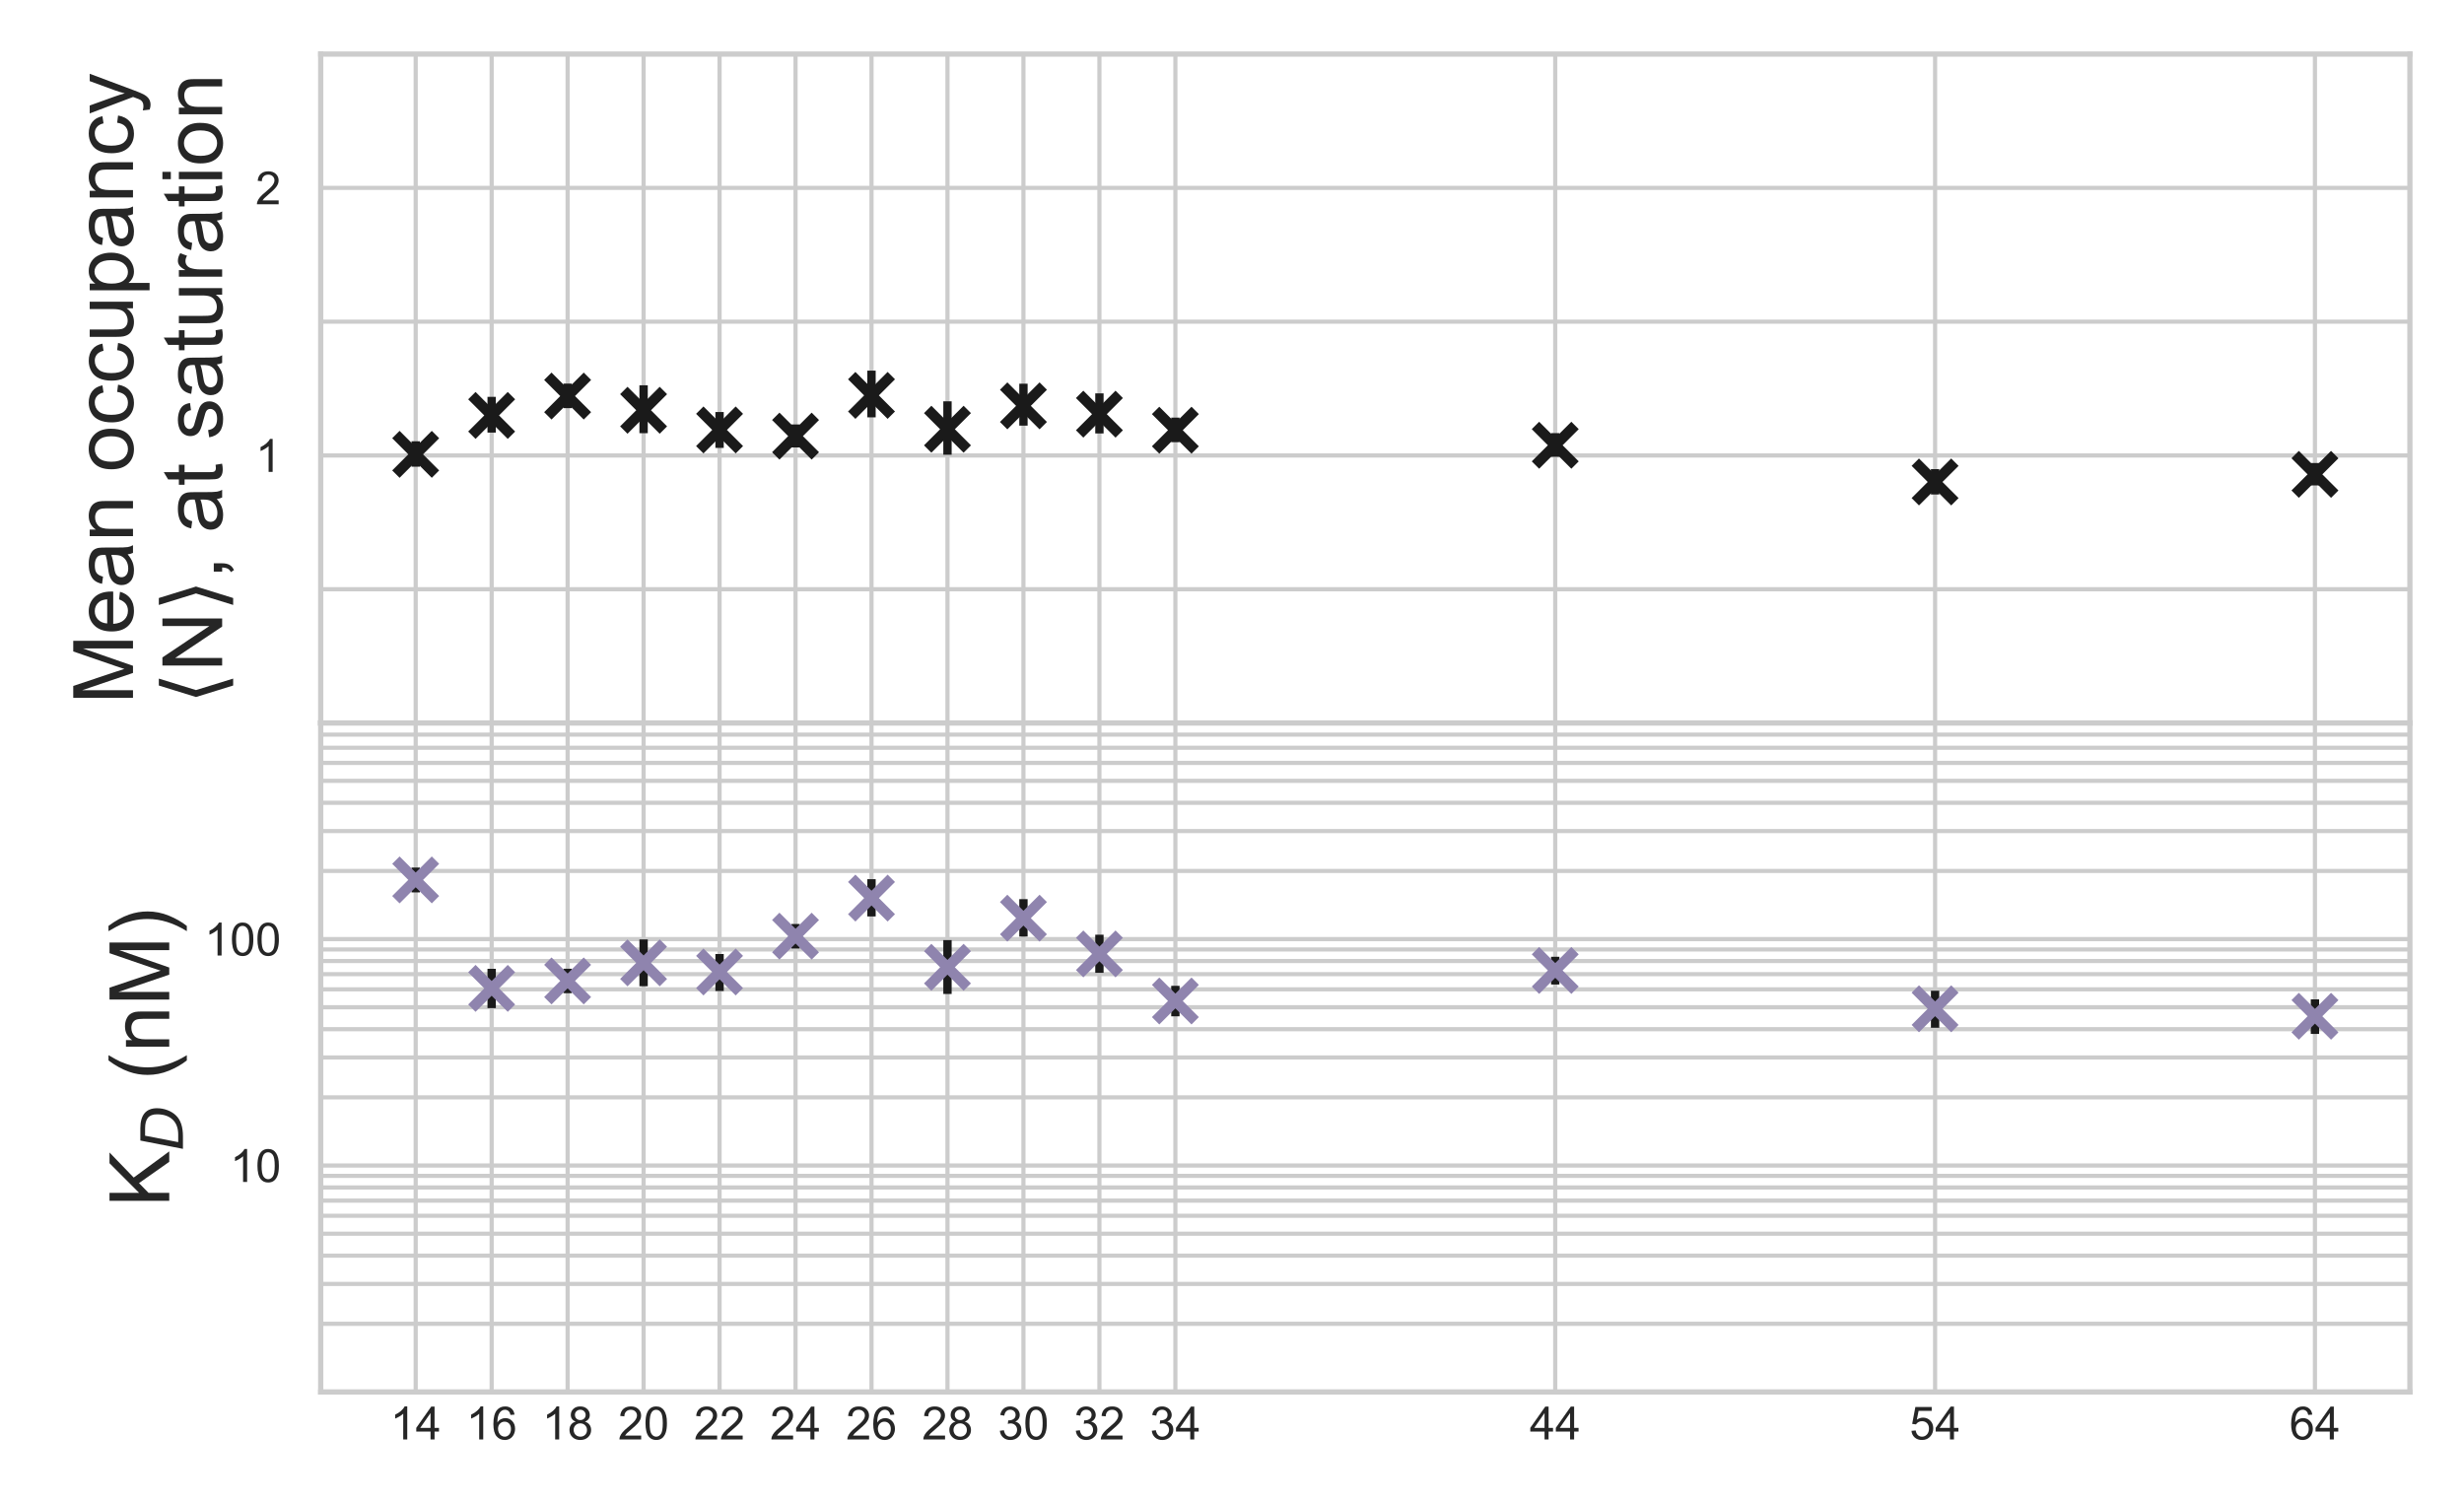 <?xml version="1.0" encoding="utf-8" standalone="no"?>
<!DOCTYPE svg PUBLIC "-//W3C//DTD SVG 1.1//EN"
  "http://www.w3.org/Graphics/SVG/1.1/DTD/svg11.dtd">
<!-- Created with matplotlib (https://matplotlib.org/) -->
<svg height="360pt" version="1.1" viewBox="0 0 590.4 360" width="590.4pt" xmlns="http://www.w3.org/2000/svg" xmlns:xlink="http://www.w3.org/1999/xlink">
 <defs>
  <style type="text/css">*{stroke-linecap:butt;stroke-linejoin:round;}</style>
 </defs>
 <g id="figure_1">
  <g id="patch_1">
   <path d="M 0 360 
L 590.4 360 
L 590.4 0 
L 0 0 
z
" style="fill:#ffffff;"/>
  </g>
  <g id="axes_1">
   <g id="patch_2">
    <path d="M 76.847 173.25 
L 577.44 173.25 
L 577.44 12.96 
L 76.847 12.96 
z
" style="fill:#ffffff;"/>
   </g>
   <g id="matplotlib.axis_1">
    <g id="xtick_1">
     <g id="line2d_1">
      <path clip-path="url(#pbf2a9c7bb7)" d="M 554.686 173.25 
L 554.686 12.96 
" style="fill:none;stroke:#cccccc;stroke-linecap:round;"/>
     </g>
    </g>
    <g id="xtick_2">
     <g id="line2d_2">
      <path clip-path="url(#pbf2a9c7bb7)" d="M 463.669 173.25 
L 463.669 12.96 
" style="fill:none;stroke:#cccccc;stroke-linecap:round;"/>
     </g>
    </g>
    <g id="xtick_3">
     <g id="line2d_3">
      <path clip-path="url(#pbf2a9c7bb7)" d="M 372.652 173.25 
L 372.652 12.96 
" style="fill:none;stroke:#cccccc;stroke-linecap:round;"/>
     </g>
    </g>
    <g id="xtick_4">
     <g id="line2d_4">
      <path clip-path="url(#pbf2a9c7bb7)" d="M 281.635 173.25 
L 281.635 12.96 
" style="fill:none;stroke:#cccccc;stroke-linecap:round;"/>
     </g>
    </g>
    <g id="xtick_5">
     <g id="line2d_5">
      <path clip-path="url(#pbf2a9c7bb7)" d="M 263.432 173.25 
L 263.432 12.96 
" style="fill:none;stroke:#cccccc;stroke-linecap:round;"/>
     </g>
    </g>
    <g id="xtick_6">
     <g id="line2d_6">
      <path clip-path="url(#pbf2a9c7bb7)" d="M 245.229 173.25 
L 245.229 12.96 
" style="fill:none;stroke:#cccccc;stroke-linecap:round;"/>
     </g>
    </g>
    <g id="xtick_7">
     <g id="line2d_7">
      <path clip-path="url(#pbf2a9c7bb7)" d="M 227.025 173.25 
L 227.025 12.96 
" style="fill:none;stroke:#cccccc;stroke-linecap:round;"/>
     </g>
    </g>
    <g id="xtick_8">
     <g id="line2d_8">
      <path clip-path="url(#pbf2a9c7bb7)" d="M 208.822 173.25 
L 208.822 12.96 
" style="fill:none;stroke:#cccccc;stroke-linecap:round;"/>
     </g>
    </g>
    <g id="xtick_9">
     <g id="line2d_9">
      <path clip-path="url(#pbf2a9c7bb7)" d="M 190.619 173.25 
L 190.619 12.96 
" style="fill:none;stroke:#cccccc;stroke-linecap:round;"/>
     </g>
    </g>
    <g id="xtick_10">
     <g id="line2d_10">
      <path clip-path="url(#pbf2a9c7bb7)" d="M 172.415 173.25 
L 172.415 12.96 
" style="fill:none;stroke:#cccccc;stroke-linecap:round;"/>
     </g>
    </g>
    <g id="xtick_11">
     <g id="line2d_11">
      <path clip-path="url(#pbf2a9c7bb7)" d="M 154.212 173.25 
L 154.212 12.96 
" style="fill:none;stroke:#cccccc;stroke-linecap:round;"/>
     </g>
    </g>
    <g id="xtick_12">
     <g id="line2d_12">
      <path clip-path="url(#pbf2a9c7bb7)" d="M 136.008 173.25 
L 136.008 12.96 
" style="fill:none;stroke:#cccccc;stroke-linecap:round;"/>
     </g>
    </g>
    <g id="xtick_13">
     <g id="line2d_13">
      <path clip-path="url(#pbf2a9c7bb7)" d="M 117.805 173.25 
L 117.805 12.96 
" style="fill:none;stroke:#cccccc;stroke-linecap:round;"/>
     </g>
    </g>
    <g id="xtick_14">
     <g id="line2d_14">
      <path clip-path="url(#pbf2a9c7bb7)" d="M 99.602 173.25 
L 99.602 12.96 
" style="fill:none;stroke:#cccccc;stroke-linecap:round;"/>
     </g>
    </g>
   </g>
   <g id="matplotlib.axis_2">
    <g id="ytick_1">
     <g id="line2d_15">
      <path clip-path="url(#pbf2a9c7bb7)" d="M 76.847 109.134 
L 577.44 109.134 
" style="fill:none;stroke:#cccccc;stroke-linecap:round;"/>
     </g>
     <g id="text_1">
      <!-- 1 -->
      <g style="fill:#262626;" transform="translate(61.23 113.071)scale(0.11 -0.11)">
       <defs>
        <path d="M 37.25 0 
L 28.469 0 
L 28.469 56 
Q 25.297 52.984 20.141 49.953 
Q 14.984 46.922 10.891 45.406 
L 10.891 53.906 
Q 18.266 57.375 23.781 62.297 
Q 29.297 67.234 31.594 71.875 
L 37.25 71.875 
z
" id="ArialMT-49"/>
       </defs>
       <use xlink:href="#ArialMT-49"/>
      </g>
     </g>
    </g>
    <g id="ytick_2">
     <g id="line2d_16">
      <path clip-path="url(#pbf2a9c7bb7)" d="M 76.847 45.018 
L 577.44 45.018 
" style="fill:none;stroke:#cccccc;stroke-linecap:round;"/>
     </g>
     <g id="text_2">
      <!-- 2 -->
      <g style="fill:#262626;" transform="translate(61.23 48.955)scale(0.11 -0.11)">
       <defs>
        <path d="M 50.344 8.453 
L 50.344 0 
L 3.031 0 
Q 2.938 3.172 4.047 6.109 
Q 5.859 10.938 9.828 15.625 
Q 13.812 20.312 21.344 26.469 
Q 33.016 36.031 37.109 41.625 
Q 41.219 47.219 41.219 52.203 
Q 41.219 57.422 37.469 61 
Q 33.734 64.594 27.734 64.594 
Q 21.391 64.594 17.578 60.781 
Q 13.766 56.984 13.719 50.25 
L 4.688 51.172 
Q 5.609 61.281 11.656 66.578 
Q 17.719 71.875 27.938 71.875 
Q 38.234 71.875 44.234 66.156 
Q 50.25 60.453 50.25 52 
Q 50.25 47.703 48.484 43.547 
Q 46.734 39.406 42.656 34.812 
Q 38.578 30.219 29.109 22.219 
Q 21.188 15.578 18.938 13.203 
Q 16.703 10.844 15.234 8.453 
z
" id="ArialMT-50"/>
       </defs>
       <use xlink:href="#ArialMT-50"/>
      </g>
     </g>
    </g>
    <g id="ytick_3">
     <g id="line2d_17">
      <path clip-path="url(#pbf2a9c7bb7)" d="M 76.847 141.192 
L 577.44 141.192 
" style="fill:none;stroke:#cccccc;stroke-linecap:round;"/>
     </g>
    </g>
    <g id="ytick_4">
     <g id="line2d_18">
      <path clip-path="url(#pbf2a9c7bb7)" d="M 76.847 77.076 
L 577.44 77.076 
" style="fill:none;stroke:#cccccc;stroke-linecap:round;"/>
     </g>
    </g>
    <g id="ytick_5">
     <g id="line2d_19">
      <path clip-path="url(#pbf2a9c7bb7)" d="M 76.847 12.96 
L 577.44 12.96 
" style="fill:none;stroke:#cccccc;stroke-linecap:round;"/>
     </g>
    </g>
    <g id="text_3">
     <!-- Mean occupancy -->
     <g style="fill:#262626;" transform="translate(31.867 168.7)rotate(-90)scale(0.2 -0.2)">
      <defs>
       <path d="M 7.422 0 
L 7.422 71.578 
L 21.688 71.578 
L 38.625 20.906 
Q 40.969 13.812 42.047 10.297 
Q 43.266 14.203 45.844 21.781 
L 62.984 71.578 
L 75.734 71.578 
L 75.734 0 
L 66.609 0 
L 66.609 59.906 
L 45.797 0 
L 37.25 0 
L 16.547 60.938 
L 16.547 0 
z
" id="ArialMT-77"/>
       <path d="M 42.094 16.703 
L 51.172 15.578 
Q 49.031 7.625 43.219 3.219 
Q 37.406 -1.172 28.375 -1.172 
Q 17 -1.172 10.328 5.828 
Q 3.656 12.844 3.656 25.484 
Q 3.656 38.578 10.391 45.797 
Q 17.141 53.031 27.875 53.031 
Q 38.281 53.031 44.875 45.953 
Q 51.469 38.875 51.469 26.031 
Q 51.469 25.25 51.422 23.688 
L 12.75 23.688 
Q 13.234 15.141 17.578 10.594 
Q 21.922 6.062 28.422 6.062 
Q 33.25 6.062 36.672 8.594 
Q 40.094 11.141 42.094 16.703 
z
M 13.234 30.906 
L 42.188 30.906 
Q 41.609 37.453 38.875 40.719 
Q 34.672 45.797 27.984 45.797 
Q 21.922 45.797 17.797 41.75 
Q 13.672 37.703 13.234 30.906 
z
" id="ArialMT-101"/>
       <path d="M 40.438 6.391 
Q 35.547 2.25 31.031 0.531 
Q 26.516 -1.172 21.344 -1.172 
Q 12.797 -1.172 8.203 3 
Q 3.609 7.172 3.609 13.672 
Q 3.609 17.484 5.344 20.625 
Q 7.078 23.781 9.891 25.688 
Q 12.703 27.594 16.219 28.562 
Q 18.797 29.25 24.031 29.891 
Q 34.672 31.156 39.703 32.906 
Q 39.75 34.719 39.75 35.203 
Q 39.75 40.578 37.25 42.781 
Q 33.891 45.75 27.25 45.75 
Q 21.047 45.75 18.094 43.578 
Q 15.141 41.406 13.719 35.891 
L 5.125 37.062 
Q 6.297 42.578 8.984 45.969 
Q 11.672 49.359 16.75 51.188 
Q 21.828 53.031 28.516 53.031 
Q 35.156 53.031 39.297 51.469 
Q 43.453 49.906 45.406 47.531 
Q 47.359 45.172 48.141 41.547 
Q 48.578 39.312 48.578 33.453 
L 48.578 21.734 
Q 48.578 9.469 49.141 6.219 
Q 49.703 2.984 51.375 0 
L 42.188 0 
Q 40.828 2.734 40.438 6.391 
z
M 39.703 26.031 
Q 34.906 24.078 25.344 22.703 
Q 19.922 21.922 17.672 20.938 
Q 15.438 19.969 14.203 18.094 
Q 12.984 16.219 12.984 13.922 
Q 12.984 10.406 15.641 8.062 
Q 18.312 5.719 23.438 5.719 
Q 28.516 5.719 32.469 7.938 
Q 36.422 10.156 38.281 14.016 
Q 39.703 17 39.703 22.797 
z
" id="ArialMT-97"/>
       <path d="M 6.594 0 
L 6.594 51.859 
L 14.5 51.859 
L 14.5 44.484 
Q 20.219 53.031 31 53.031 
Q 35.688 53.031 39.625 51.344 
Q 43.562 49.656 45.516 46.922 
Q 47.469 44.188 48.25 40.438 
Q 48.734 37.984 48.734 31.891 
L 48.734 0 
L 39.938 0 
L 39.938 31.547 
Q 39.938 36.922 38.906 39.578 
Q 37.891 42.234 35.281 43.812 
Q 32.672 45.406 29.156 45.406 
Q 23.531 45.406 19.453 41.844 
Q 15.375 38.281 15.375 28.328 
L 15.375 0 
z
" id="ArialMT-110"/>
       <path id="ArialMT-32"/>
       <path d="M 3.328 25.922 
Q 3.328 40.328 11.328 47.266 
Q 18.016 53.031 27.641 53.031 
Q 38.328 53.031 45.109 46.016 
Q 51.906 39.016 51.906 26.656 
Q 51.906 16.656 48.906 10.906 
Q 45.906 5.172 40.156 2 
Q 34.422 -1.172 27.641 -1.172 
Q 16.75 -1.172 10.031 5.812 
Q 3.328 12.797 3.328 25.922 
z
M 12.359 25.922 
Q 12.359 15.969 16.703 11.016 
Q 21.047 6.062 27.641 6.062 
Q 34.188 6.062 38.531 11.031 
Q 42.875 16.016 42.875 26.219 
Q 42.875 35.844 38.5 40.797 
Q 34.125 45.75 27.641 45.75 
Q 21.047 45.75 16.703 40.812 
Q 12.359 35.891 12.359 25.922 
z
" id="ArialMT-111"/>
       <path d="M 40.438 19 
L 49.078 17.875 
Q 47.656 8.938 41.812 3.875 
Q 35.984 -1.172 27.484 -1.172 
Q 16.844 -1.172 10.375 5.781 
Q 3.906 12.75 3.906 25.734 
Q 3.906 34.125 6.688 40.422 
Q 9.469 46.734 15.156 49.875 
Q 20.844 53.031 27.547 53.031 
Q 35.984 53.031 41.359 48.75 
Q 46.734 44.484 48.25 36.625 
L 39.703 35.297 
Q 38.484 40.531 35.375 43.156 
Q 32.281 45.797 27.875 45.797 
Q 21.234 45.797 17.078 41.031 
Q 12.938 36.281 12.938 25.984 
Q 12.938 15.531 16.938 10.797 
Q 20.953 6.062 27.391 6.062 
Q 32.562 6.062 36.031 9.234 
Q 39.5 12.406 40.438 19 
z
" id="ArialMT-99"/>
       <path d="M 40.578 0 
L 40.578 7.625 
Q 34.516 -1.172 24.125 -1.172 
Q 19.531 -1.172 15.547 0.578 
Q 11.578 2.344 9.641 5 
Q 7.719 7.672 6.938 11.531 
Q 6.391 14.109 6.391 19.734 
L 6.391 51.859 
L 15.188 51.859 
L 15.188 23.094 
Q 15.188 16.219 15.719 13.812 
Q 16.547 10.359 19.234 8.375 
Q 21.922 6.391 25.875 6.391 
Q 29.828 6.391 33.297 8.422 
Q 36.766 10.453 38.203 13.938 
Q 39.656 17.438 39.656 24.078 
L 39.656 51.859 
L 48.438 51.859 
L 48.438 0 
z
" id="ArialMT-117"/>
       <path d="M 6.594 -19.875 
L 6.594 51.859 
L 14.594 51.859 
L 14.594 45.125 
Q 17.438 49.078 21 51.047 
Q 24.562 53.031 29.641 53.031 
Q 36.281 53.031 41.359 49.609 
Q 46.438 46.188 49.016 39.953 
Q 51.609 33.734 51.609 26.312 
Q 51.609 18.359 48.75 11.984 
Q 45.906 5.609 40.453 2.219 
Q 35.016 -1.172 29 -1.172 
Q 24.609 -1.172 21.109 0.688 
Q 17.625 2.547 15.375 5.375 
L 15.375 -19.875 
z
M 14.547 25.641 
Q 14.547 15.625 18.594 10.844 
Q 22.656 6.062 28.422 6.062 
Q 34.281 6.062 38.453 11.016 
Q 42.625 15.969 42.625 26.375 
Q 42.625 36.281 38.547 41.203 
Q 34.469 46.141 28.812 46.141 
Q 23.188 46.141 18.859 40.891 
Q 14.547 35.641 14.547 25.641 
z
" id="ArialMT-112"/>
       <path d="M 6.203 -19.969 
L 5.219 -11.719 
Q 8.109 -12.5 10.25 -12.5 
Q 13.188 -12.5 14.938 -11.516 
Q 16.703 -10.547 17.828 -8.797 
Q 18.656 -7.469 20.516 -2.25 
Q 20.75 -1.516 21.297 -0.094 
L 1.609 51.859 
L 11.078 51.859 
L 21.875 21.828 
Q 23.969 16.109 25.641 9.812 
Q 27.156 15.875 29.25 21.625 
L 40.328 51.859 
L 49.125 51.859 
L 29.391 -0.875 
Q 26.219 -9.422 24.469 -12.641 
Q 22.125 -17 19.094 -19.016 
Q 16.062 -21.047 11.859 -21.047 
Q 9.328 -21.047 6.203 -19.969 
z
" id="ArialMT-121"/>
      </defs>
      <use xlink:href="#ArialMT-77"/>
      <use x="83.301" xlink:href="#ArialMT-101"/>
      <use x="138.916" xlink:href="#ArialMT-97"/>
      <use x="194.531" xlink:href="#ArialMT-110"/>
      <use x="250.146" xlink:href="#ArialMT-32"/>
      <use x="277.93" xlink:href="#ArialMT-111"/>
      <use x="333.545" xlink:href="#ArialMT-99"/>
      <use x="383.545" xlink:href="#ArialMT-99"/>
      <use x="433.545" xlink:href="#ArialMT-117"/>
      <use x="489.16" xlink:href="#ArialMT-112"/>
      <use x="544.775" xlink:href="#ArialMT-97"/>
      <use x="600.391" xlink:href="#ArialMT-110"/>
      <use x="656.006" xlink:href="#ArialMT-99"/>
      <use x="706.006" xlink:href="#ArialMT-121"/>
     </g>
     <!-- $\langle$N$\rangle$, at saturation -->
     <g style="fill:#262626;" transform="translate(53.255 168.805)rotate(-90)scale(0.2 -0.2)">
      <defs>
       <path d="M 8.938 31.344 
L 22.703 75.875 
L 31 75.875 
L 17.234 31.344 
L 31 -13.188 
L 22.703 -13.188 
z
" id="DejaVuSans-10216"/>
       <path d="M 7.625 0 
L 7.625 71.578 
L 17.328 71.578 
L 54.938 15.375 
L 54.938 71.578 
L 64.016 71.578 
L 64.016 0 
L 54.297 0 
L 16.703 56.25 
L 16.703 0 
z
" id="ArialMT-78"/>
       <path d="M 30.078 31.344 
L 16.312 -13.188 
L 8.016 -13.188 
L 21.781 31.344 
L 8.016 75.875 
L 16.312 75.875 
z
" id="DejaVuSans-10217"/>
       <path d="M 8.891 0 
L 8.891 10.016 
L 18.891 10.016 
L 18.891 0 
Q 18.891 -5.516 16.938 -8.906 
Q 14.984 -12.312 10.75 -14.156 
L 8.297 -10.406 
Q 11.078 -9.188 12.391 -6.812 
Q 13.719 -4.438 13.875 0 
z
" id="ArialMT-44"/>
       <path d="M 25.781 7.859 
L 27.047 0.094 
Q 23.344 -0.688 20.406 -0.688 
Q 15.625 -0.688 12.984 0.828 
Q 10.359 2.344 9.281 4.812 
Q 8.203 7.281 8.203 15.188 
L 8.203 45.016 
L 1.766 45.016 
L 1.766 51.859 
L 8.203 51.859 
L 8.203 64.703 
L 16.938 69.969 
L 16.938 51.859 
L 25.781 51.859 
L 25.781 45.016 
L 16.938 45.016 
L 16.938 14.703 
Q 16.938 10.938 17.406 9.859 
Q 17.875 8.797 18.922 8.156 
Q 19.969 7.516 21.922 7.516 
Q 23.391 7.516 25.781 7.859 
z
" id="ArialMT-116"/>
       <path d="M 3.078 15.484 
L 11.766 16.844 
Q 12.5 11.625 15.844 8.844 
Q 19.188 6.062 25.203 6.062 
Q 31.25 6.062 34.172 8.516 
Q 37.109 10.984 37.109 14.312 
Q 37.109 17.281 34.516 19 
Q 32.719 20.172 25.531 21.969 
Q 15.875 24.422 12.141 26.203 
Q 8.406 27.984 6.469 31.125 
Q 4.547 34.281 4.547 38.094 
Q 4.547 41.547 6.125 44.5 
Q 7.719 47.469 10.453 49.422 
Q 12.5 50.922 16.031 51.969 
Q 19.578 53.031 23.641 53.031 
Q 29.734 53.031 34.344 51.266 
Q 38.969 49.516 41.156 46.5 
Q 43.359 43.5 44.188 38.484 
L 35.594 37.312 
Q 35.016 41.312 32.203 43.547 
Q 29.391 45.797 24.266 45.797 
Q 18.219 45.797 15.625 43.797 
Q 13.031 41.797 13.031 39.109 
Q 13.031 37.406 14.109 36.031 
Q 15.188 34.625 17.484 33.688 
Q 18.797 33.203 25.25 31.453 
Q 34.578 28.953 38.25 27.359 
Q 41.938 25.781 44.031 22.75 
Q 46.141 19.734 46.141 15.234 
Q 46.141 10.844 43.578 6.953 
Q 41.016 3.078 36.172 0.953 
Q 31.344 -1.172 25.25 -1.172 
Q 15.141 -1.172 9.844 3.031 
Q 4.547 7.234 3.078 15.484 
z
" id="ArialMT-115"/>
       <path d="M 6.5 0 
L 6.5 51.859 
L 14.406 51.859 
L 14.406 44 
Q 17.438 49.516 20 51.266 
Q 22.562 53.031 25.641 53.031 
Q 30.078 53.031 34.672 50.203 
L 31.641 42.047 
Q 28.422 43.953 25.203 43.953 
Q 22.312 43.953 20.016 42.219 
Q 17.719 40.484 16.75 37.406 
Q 15.281 32.719 15.281 27.156 
L 15.281 0 
z
" id="ArialMT-114"/>
       <path d="M 6.641 61.469 
L 6.641 71.578 
L 15.438 71.578 
L 15.438 61.469 
z
M 6.641 0 
L 6.641 51.859 
L 15.438 51.859 
L 15.438 0 
z
" id="ArialMT-105"/>
      </defs>
      <use transform="translate(0 0.125)" xlink:href="#DejaVuSans-10216"/>
      <use transform="translate(39.014 0.125)" xlink:href="#ArialMT-78"/>
      <use transform="translate(111.23 0.125)" xlink:href="#DejaVuSans-10217"/>
      <use transform="translate(150.244 0.125)" xlink:href="#ArialMT-44"/>
      <use transform="translate(178.027 0.125)" xlink:href="#ArialMT-32"/>
      <use transform="translate(205.811 0.125)" xlink:href="#ArialMT-97"/>
      <use transform="translate(261.426 0.125)" xlink:href="#ArialMT-116"/>
      <use transform="translate(289.209 0.125)" xlink:href="#ArialMT-32"/>
      <use transform="translate(316.992 0.125)" xlink:href="#ArialMT-115"/>
      <use transform="translate(366.992 0.125)" xlink:href="#ArialMT-97"/>
      <use transform="translate(422.607 0.125)" xlink:href="#ArialMT-116"/>
      <use transform="translate(450.391 0.125)" xlink:href="#ArialMT-117"/>
      <use transform="translate(506.006 0.125)" xlink:href="#ArialMT-114"/>
      <use transform="translate(539.307 0.125)" xlink:href="#ArialMT-97"/>
      <use transform="translate(594.922 0.125)" xlink:href="#ArialMT-116"/>
      <use transform="translate(622.705 0.125)" xlink:href="#ArialMT-105"/>
      <use transform="translate(644.922 0.125)" xlink:href="#ArialMT-111"/>
      <use transform="translate(700.537 0.125)" xlink:href="#ArialMT-110"/>
     </g>
    </g>
   </g>
   <g id="patch_3">
    <path d="M 76.847 173.25 
L 76.847 12.96 
" style="fill:none;stroke:#cccccc;stroke-linecap:square;stroke-linejoin:miter;stroke-width:1.25;"/>
   </g>
   <g id="patch_4">
    <path d="M 577.44 173.25 
L 577.44 12.96 
" style="fill:none;stroke:#cccccc;stroke-linecap:square;stroke-linejoin:miter;stroke-width:1.25;"/>
   </g>
   <g id="patch_5">
    <path d="M 76.847 173.25 
L 577.44 173.25 
" style="fill:none;stroke:#cccccc;stroke-linecap:square;stroke-linejoin:miter;stroke-width:1.25;"/>
   </g>
   <g id="patch_6">
    <path d="M 76.847 12.96 
L 577.44 12.96 
" style="fill:none;stroke:#cccccc;stroke-linecap:square;stroke-linejoin:miter;stroke-width:1.25;"/>
   </g>
   <g id="LineCollection_1">
    <path clip-path="url(#pbf2a9c7bb7)" d="M 554.686 116.317 
L 554.686 110.945 
" style="fill:none;stroke:#1a1a1a;stroke-width:2;"/>
    <path clip-path="url(#pbf2a9c7bb7)" d="M 463.669 118.492 
L 463.669 112.416 
" style="fill:none;stroke:#1a1a1a;stroke-width:2;"/>
    <path clip-path="url(#pbf2a9c7bb7)" d="M 372.652 109.451 
L 372.652 103.785 
" style="fill:none;stroke:#1a1a1a;stroke-width:2;"/>
    <path clip-path="url(#pbf2a9c7bb7)" d="M 281.635 105.964 
L 281.635 100.072 
" style="fill:none;stroke:#1a1a1a;stroke-width:2;"/>
    <path clip-path="url(#pbf2a9c7bb7)" d="M 263.432 103.864 
L 263.432 94.258 
" style="fill:none;stroke:#1a1a1a;stroke-width:2;"/>
    <path clip-path="url(#pbf2a9c7bb7)" d="M 245.229 101.987 
L 245.229 91.95 
" style="fill:none;stroke:#1a1a1a;stroke-width:2;"/>
    <path clip-path="url(#pbf2a9c7bb7)" d="M 227.025 108.963 
L 227.025 96.166 
" style="fill:none;stroke:#1a1a1a;stroke-width:2;"/>
    <path clip-path="url(#pbf2a9c7bb7)" d="M 208.822 100.008 
L 208.822 88.809 
" style="fill:none;stroke:#1a1a1a;stroke-width:2;"/>
    <path clip-path="url(#pbf2a9c7bb7)" d="M 190.619 107.21 
L 190.619 101.707 
" style="fill:none;stroke:#1a1a1a;stroke-width:2;"/>
    <path clip-path="url(#pbf2a9c7bb7)" d="M 172.415 107.323 
L 172.415 98.734 
" style="fill:none;stroke:#1a1a1a;stroke-width:2;"/>
    <path clip-path="url(#pbf2a9c7bb7)" d="M 154.212 103.805 
L 154.212 92.319 
" style="fill:none;stroke:#1a1a1a;stroke-width:2;"/>
    <path clip-path="url(#pbf2a9c7bb7)" d="M 136.008 97.795 
L 136.008 91.913 
" style="fill:none;stroke:#1a1a1a;stroke-width:2;"/>
    <path clip-path="url(#pbf2a9c7bb7)" d="M 117.805 103.654 
L 117.805 95.101 
" style="fill:none;stroke:#1a1a1a;stroke-width:2;"/>
    <path clip-path="url(#pbf2a9c7bb7)" d="M 99.602 111.829 
L 99.602 105.737 
" style="fill:none;stroke:#1a1a1a;stroke-width:2;"/>
   </g>
   <g id="PathCollection_1">
    <defs>
     <path d="M -4.743 4.743 
L 4.743 -4.743 
M -4.743 -4.743 
L 4.743 4.743 
" id="m12461e9420" style="stroke:#1a1a1a;stroke-width:2.5;"/>
    </defs>
    <g clip-path="url(#pbf2a9c7bb7)">
     <use style="fill:#1a1a1a;stroke:#1a1a1a;stroke-width:2.5;" x="554.686" xlink:href="#m12461e9420" y="113.666"/>
     <use style="fill:#1a1a1a;stroke:#1a1a1a;stroke-width:2.5;" x="463.669" xlink:href="#m12461e9420" y="115.486"/>
     <use style="fill:#1a1a1a;stroke:#1a1a1a;stroke-width:2.5;" x="372.652" xlink:href="#m12461e9420" y="106.689"/>
     <use style="fill:#1a1a1a;stroke:#1a1a1a;stroke-width:2.5;" x="281.635" xlink:href="#m12461e9420" y="103.089"/>
     <use style="fill:#1a1a1a;stroke:#1a1a1a;stroke-width:2.5;" x="263.432" xlink:href="#m12461e9420" y="99.239"/>
     <use style="fill:#1a1a1a;stroke:#1a1a1a;stroke-width:2.5;" x="245.229" xlink:href="#m12461e9420" y="97.252"/>
     <use style="fill:#1a1a1a;stroke:#1a1a1a;stroke-width:2.5;" x="227.025" xlink:href="#m12461e9420" y="102.854"/>
     <use style="fill:#1a1a1a;stroke:#1a1a1a;stroke-width:2.5;" x="208.822" xlink:href="#m12461e9420" y="94.746"/>
     <use style="fill:#1a1a1a;stroke:#1a1a1a;stroke-width:2.5;" x="190.619" xlink:href="#m12461e9420" y="104.502"/>
     <use style="fill:#1a1a1a;stroke:#1a1a1a;stroke-width:2.5;" x="172.415" xlink:href="#m12461e9420" y="103.023"/>
     <use style="fill:#1a1a1a;stroke:#1a1a1a;stroke-width:2.5;" x="154.212" xlink:href="#m12461e9420" y="98.309"/>
     <use style="fill:#1a1a1a;stroke:#1a1a1a;stroke-width:2.5;" x="136.008" xlink:href="#m12461e9420" y="94.902"/>
     <use style="fill:#1a1a1a;stroke:#1a1a1a;stroke-width:2.5;" x="117.805" xlink:href="#m12461e9420" y="99.545"/>
     <use style="fill:#1a1a1a;stroke:#1a1a1a;stroke-width:2.5;" x="99.602" xlink:href="#m12461e9420" y="108.867"/>
    </g>
   </g>
  </g>
  <g id="axes_2">
   <g id="patch_7">
    <path d="M 76.847 333.54 
L 577.44 333.54 
L 577.44 173.25 
L 76.847 173.25 
z
" style="fill:#ffffff;"/>
   </g>
   <g id="matplotlib.axis_3">
    <g id="xtick_15">
     <g id="line2d_20">
      <path clip-path="url(#pf80ed6898c)" d="M 554.686 333.54 
L 554.686 173.25 
" style="fill:none;stroke:#cccccc;stroke-linecap:round;"/>
     </g>
     <g id="text_4">
      <!-- 64 -->
      <g style="fill:#262626;" transform="translate(548.569 344.914)scale(0.11 -0.11)">
       <defs>
        <path d="M 49.75 54.047 
L 41.016 53.375 
Q 39.844 58.547 37.703 60.891 
Q 34.125 64.656 28.906 64.656 
Q 24.703 64.656 21.531 62.312 
Q 17.391 59.281 14.984 53.469 
Q 12.594 47.656 12.5 36.922 
Q 15.672 41.75 20.266 44.094 
Q 24.859 46.438 29.891 46.438 
Q 38.672 46.438 44.844 39.969 
Q 51.031 33.5 51.031 23.25 
Q 51.031 16.5 48.125 10.719 
Q 45.219 4.938 40.141 1.859 
Q 35.062 -1.219 28.609 -1.219 
Q 17.625 -1.219 10.688 6.859 
Q 3.766 14.938 3.766 33.5 
Q 3.766 54.25 11.422 63.672 
Q 18.109 71.875 29.438 71.875 
Q 37.891 71.875 43.281 67.141 
Q 48.688 62.406 49.75 54.047 
z
M 13.875 23.188 
Q 13.875 18.656 15.797 14.5 
Q 17.719 10.359 21.188 8.172 
Q 24.656 6 28.469 6 
Q 34.031 6 38.031 10.484 
Q 42.047 14.984 42.047 22.703 
Q 42.047 30.125 38.078 34.391 
Q 34.125 38.672 28.125 38.672 
Q 22.172 38.672 18.016 34.391 
Q 13.875 30.125 13.875 23.188 
z
" id="ArialMT-54"/>
        <path d="M 32.328 0 
L 32.328 17.141 
L 1.266 17.141 
L 1.266 25.203 
L 33.938 71.578 
L 41.109 71.578 
L 41.109 25.203 
L 50.781 25.203 
L 50.781 17.141 
L 41.109 17.141 
L 41.109 0 
z
M 32.328 25.203 
L 32.328 57.469 
L 9.906 25.203 
z
" id="ArialMT-52"/>
       </defs>
       <use xlink:href="#ArialMT-54"/>
       <use x="55.615" xlink:href="#ArialMT-52"/>
      </g>
     </g>
    </g>
    <g id="xtick_16">
     <g id="line2d_21">
      <path clip-path="url(#pf80ed6898c)" d="M 463.669 333.54 
L 463.669 173.25 
" style="fill:none;stroke:#cccccc;stroke-linecap:round;"/>
     </g>
     <g id="text_5">
      <!-- 54 -->
      <g style="fill:#262626;" transform="translate(457.552 344.914)scale(0.11 -0.11)">
       <defs>
        <path d="M 4.156 18.75 
L 13.375 19.531 
Q 14.406 12.797 18.141 9.391 
Q 21.875 6 27.156 6 
Q 33.5 6 37.891 10.781 
Q 42.281 15.578 42.281 23.484 
Q 42.281 31 38.062 35.344 
Q 33.844 39.703 27 39.703 
Q 22.75 39.703 19.328 37.766 
Q 15.922 35.844 13.969 32.766 
L 5.719 33.844 
L 12.641 70.609 
L 48.25 70.609 
L 48.25 62.203 
L 19.672 62.203 
L 15.828 42.969 
Q 22.266 47.469 29.344 47.469 
Q 38.719 47.469 45.156 40.969 
Q 51.609 34.469 51.609 24.266 
Q 51.609 14.547 45.953 7.469 
Q 39.062 -1.219 27.156 -1.219 
Q 17.391 -1.219 11.203 4.25 
Q 5.031 9.719 4.156 18.75 
z
" id="ArialMT-53"/>
       </defs>
       <use xlink:href="#ArialMT-53"/>
       <use x="55.615" xlink:href="#ArialMT-52"/>
      </g>
     </g>
    </g>
    <g id="xtick_17">
     <g id="line2d_22">
      <path clip-path="url(#pf80ed6898c)" d="M 372.652 333.54 
L 372.652 173.25 
" style="fill:none;stroke:#cccccc;stroke-linecap:round;"/>
     </g>
     <g id="text_6">
      <!-- 44 -->
      <g style="fill:#262626;" transform="translate(366.535 344.914)scale(0.11 -0.11)">
       <use xlink:href="#ArialMT-52"/>
       <use x="55.615" xlink:href="#ArialMT-52"/>
      </g>
     </g>
    </g>
    <g id="xtick_18">
     <g id="line2d_23">
      <path clip-path="url(#pf80ed6898c)" d="M 281.635 333.54 
L 281.635 173.25 
" style="fill:none;stroke:#cccccc;stroke-linecap:round;"/>
     </g>
     <g id="text_7">
      <!-- 34 -->
      <g style="fill:#262626;" transform="translate(275.518 344.914)scale(0.11 -0.11)">
       <defs>
        <path d="M 4.203 18.891 
L 12.984 20.062 
Q 14.5 12.594 18.141 9.297 
Q 21.781 6 27 6 
Q 33.203 6 37.469 10.297 
Q 41.75 14.594 41.75 20.953 
Q 41.75 27 37.797 30.922 
Q 33.844 34.859 27.734 34.859 
Q 25.25 34.859 21.531 33.891 
L 22.516 41.609 
Q 23.391 41.5 23.922 41.5 
Q 29.547 41.5 34.031 44.422 
Q 38.531 47.359 38.531 53.469 
Q 38.531 58.297 35.25 61.469 
Q 31.984 64.656 26.812 64.656 
Q 21.688 64.656 18.266 61.422 
Q 14.844 58.203 13.875 51.766 
L 5.078 53.328 
Q 6.688 62.156 12.391 67.016 
Q 18.109 71.875 26.609 71.875 
Q 32.469 71.875 37.391 69.359 
Q 42.328 66.844 44.938 62.5 
Q 47.562 58.156 47.562 53.266 
Q 47.562 48.641 45.062 44.828 
Q 42.578 41.016 37.703 38.766 
Q 44.047 37.312 47.562 32.688 
Q 51.078 28.078 51.078 21.141 
Q 51.078 11.766 44.234 5.25 
Q 37.406 -1.266 26.953 -1.266 
Q 17.531 -1.266 11.297 4.344 
Q 5.078 9.969 4.203 18.891 
z
" id="ArialMT-51"/>
       </defs>
       <use xlink:href="#ArialMT-51"/>
       <use x="55.615" xlink:href="#ArialMT-52"/>
      </g>
     </g>
    </g>
    <g id="xtick_19">
     <g id="line2d_24">
      <path clip-path="url(#pf80ed6898c)" d="M 263.432 333.54 
L 263.432 173.25 
" style="fill:none;stroke:#cccccc;stroke-linecap:round;"/>
     </g>
     <g id="text_8">
      <!-- 32 -->
      <g style="fill:#262626;" transform="translate(257.315 344.914)scale(0.11 -0.11)">
       <use xlink:href="#ArialMT-51"/>
       <use x="55.615" xlink:href="#ArialMT-50"/>
      </g>
     </g>
    </g>
    <g id="xtick_20">
     <g id="line2d_25">
      <path clip-path="url(#pf80ed6898c)" d="M 245.229 333.54 
L 245.229 173.25 
" style="fill:none;stroke:#cccccc;stroke-linecap:round;"/>
     </g>
     <g id="text_9">
      <!-- 30 -->
      <g style="fill:#262626;" transform="translate(239.112 344.914)scale(0.11 -0.11)">
       <defs>
        <path d="M 4.156 35.297 
Q 4.156 48 6.766 55.734 
Q 9.375 63.484 14.516 67.672 
Q 19.672 71.875 27.484 71.875 
Q 33.25 71.875 37.594 69.547 
Q 41.938 67.234 44.766 62.859 
Q 47.609 58.5 49.219 52.219 
Q 50.828 45.953 50.828 35.297 
Q 50.828 22.703 48.234 14.969 
Q 45.656 7.234 40.5 3 
Q 35.359 -1.219 27.484 -1.219 
Q 17.141 -1.219 11.234 6.203 
Q 4.156 15.141 4.156 35.297 
z
M 13.188 35.297 
Q 13.188 17.672 17.312 11.828 
Q 21.438 6 27.484 6 
Q 33.547 6 37.672 11.859 
Q 41.797 17.719 41.797 35.297 
Q 41.797 52.984 37.672 58.781 
Q 33.547 64.594 27.391 64.594 
Q 21.344 64.594 17.719 59.469 
Q 13.188 52.938 13.188 35.297 
z
" id="ArialMT-48"/>
       </defs>
       <use xlink:href="#ArialMT-51"/>
       <use x="55.615" xlink:href="#ArialMT-48"/>
      </g>
     </g>
    </g>
    <g id="xtick_21">
     <g id="line2d_26">
      <path clip-path="url(#pf80ed6898c)" d="M 227.025 333.54 
L 227.025 173.25 
" style="fill:none;stroke:#cccccc;stroke-linecap:round;"/>
     </g>
     <g id="text_10">
      <!-- 28 -->
      <g style="fill:#262626;" transform="translate(220.908 344.914)scale(0.11 -0.11)">
       <defs>
        <path d="M 17.672 38.812 
Q 12.203 40.828 9.562 44.531 
Q 6.938 48.25 6.938 53.422 
Q 6.938 61.234 12.547 66.547 
Q 18.172 71.875 27.484 71.875 
Q 36.859 71.875 42.578 66.422 
Q 48.297 60.984 48.297 53.172 
Q 48.297 48.188 45.672 44.5 
Q 43.062 40.828 37.75 38.812 
Q 44.344 36.672 47.781 31.875 
Q 51.219 27.094 51.219 20.453 
Q 51.219 11.281 44.719 5.031 
Q 38.234 -1.219 27.641 -1.219 
Q 17.047 -1.219 10.547 5.047 
Q 4.047 11.328 4.047 20.703 
Q 4.047 27.688 7.594 32.391 
Q 11.141 37.109 17.672 38.812 
z
M 15.922 53.719 
Q 15.922 48.641 19.188 45.406 
Q 22.469 42.188 27.688 42.188 
Q 32.766 42.188 36.016 45.375 
Q 39.266 48.578 39.266 53.219 
Q 39.266 58.062 35.906 61.359 
Q 32.562 64.656 27.594 64.656 
Q 22.562 64.656 19.234 61.422 
Q 15.922 58.203 15.922 53.719 
z
M 13.094 20.656 
Q 13.094 16.891 14.875 13.375 
Q 16.656 9.859 20.172 7.922 
Q 23.688 6 27.734 6 
Q 34.031 6 38.125 10.047 
Q 42.234 14.109 42.234 20.359 
Q 42.234 26.703 38.016 30.859 
Q 33.797 35.016 27.438 35.016 
Q 21.234 35.016 17.156 30.906 
Q 13.094 26.812 13.094 20.656 
z
" id="ArialMT-56"/>
       </defs>
       <use xlink:href="#ArialMT-50"/>
       <use x="55.615" xlink:href="#ArialMT-56"/>
      </g>
     </g>
    </g>
    <g id="xtick_22">
     <g id="line2d_27">
      <path clip-path="url(#pf80ed6898c)" d="M 208.822 333.54 
L 208.822 173.25 
" style="fill:none;stroke:#cccccc;stroke-linecap:round;"/>
     </g>
     <g id="text_11">
      <!-- 26 -->
      <g style="fill:#262626;" transform="translate(202.705 344.914)scale(0.11 -0.11)">
       <use xlink:href="#ArialMT-50"/>
       <use x="55.615" xlink:href="#ArialMT-54"/>
      </g>
     </g>
    </g>
    <g id="xtick_23">
     <g id="line2d_28">
      <path clip-path="url(#pf80ed6898c)" d="M 190.619 333.54 
L 190.619 173.25 
" style="fill:none;stroke:#cccccc;stroke-linecap:round;"/>
     </g>
     <g id="text_12">
      <!-- 24 -->
      <g style="fill:#262626;" transform="translate(184.501 344.914)scale(0.11 -0.11)">
       <use xlink:href="#ArialMT-50"/>
       <use x="55.615" xlink:href="#ArialMT-52"/>
      </g>
     </g>
    </g>
    <g id="xtick_24">
     <g id="line2d_29">
      <path clip-path="url(#pf80ed6898c)" d="M 172.415 333.54 
L 172.415 173.25 
" style="fill:none;stroke:#cccccc;stroke-linecap:round;"/>
     </g>
     <g id="text_13">
      <!-- 22 -->
      <g style="fill:#262626;" transform="translate(166.298 344.914)scale(0.11 -0.11)">
       <use xlink:href="#ArialMT-50"/>
       <use x="55.615" xlink:href="#ArialMT-50"/>
      </g>
     </g>
    </g>
    <g id="xtick_25">
     <g id="line2d_30">
      <path clip-path="url(#pf80ed6898c)" d="M 154.212 333.54 
L 154.212 173.25 
" style="fill:none;stroke:#cccccc;stroke-linecap:round;"/>
     </g>
     <g id="text_14">
      <!-- 20 -->
      <g style="fill:#262626;" transform="translate(148.095 344.914)scale(0.11 -0.11)">
       <use xlink:href="#ArialMT-50"/>
       <use x="55.615" xlink:href="#ArialMT-48"/>
      </g>
     </g>
    </g>
    <g id="xtick_26">
     <g id="line2d_31">
      <path clip-path="url(#pf80ed6898c)" d="M 136.008 333.54 
L 136.008 173.25 
" style="fill:none;stroke:#cccccc;stroke-linecap:round;"/>
     </g>
     <g id="text_15">
      <!-- 18 -->
      <g style="fill:#262626;" transform="translate(129.891 344.914)scale(0.11 -0.11)">
       <use xlink:href="#ArialMT-49"/>
       <use x="55.615" xlink:href="#ArialMT-56"/>
      </g>
     </g>
    </g>
    <g id="xtick_27">
     <g id="line2d_32">
      <path clip-path="url(#pf80ed6898c)" d="M 117.805 333.54 
L 117.805 173.25 
" style="fill:none;stroke:#cccccc;stroke-linecap:round;"/>
     </g>
     <g id="text_16">
      <!-- 16 -->
      <g style="fill:#262626;" transform="translate(111.688 344.914)scale(0.11 -0.11)">
       <use xlink:href="#ArialMT-49"/>
       <use x="55.615" xlink:href="#ArialMT-54"/>
      </g>
     </g>
    </g>
    <g id="xtick_28">
     <g id="line2d_33">
      <path clip-path="url(#pf80ed6898c)" d="M 99.602 333.54 
L 99.602 173.25 
" style="fill:none;stroke:#cccccc;stroke-linecap:round;"/>
     </g>
     <g id="text_17">
      <!-- 14 -->
      <g style="fill:#262626;" transform="translate(93.485 344.914)scale(0.11 -0.11)">
       <use xlink:href="#ArialMT-49"/>
       <use x="55.615" xlink:href="#ArialMT-52"/>
      </g>
     </g>
    </g>
   </g>
   <g id="matplotlib.axis_4">
    <g id="ytick_6">
     <g id="line2d_34">
      <path clip-path="url(#pf80ed6898c)" d="M 76.847 279.282 
L 577.44 279.282 
" style="fill:none;stroke:#cccccc;stroke-linecap:round;"/>
     </g>
     <g id="text_18">
      <!-- 10 -->
      <g style="fill:#262626;" transform="translate(55.113 283.219)scale(0.11 -0.11)">
       <use xlink:href="#ArialMT-49"/>
       <use x="55.615" xlink:href="#ArialMT-48"/>
      </g>
     </g>
    </g>
    <g id="ytick_7">
     <g id="line2d_35">
      <path clip-path="url(#pf80ed6898c)" d="M 76.847 225.025 
L 577.44 225.025 
" style="fill:none;stroke:#cccccc;stroke-linecap:round;"/>
     </g>
     <g id="text_19">
      <!-- 100 -->
      <g style="fill:#262626;" transform="translate(48.996 228.962)scale(0.11 -0.11)">
       <use xlink:href="#ArialMT-49"/>
       <use x="55.615" xlink:href="#ArialMT-48"/>
       <use x="111.23" xlink:href="#ArialMT-48"/>
      </g>
     </g>
    </g>
    <g id="ytick_8">
     <g id="line2d_36">
      <path clip-path="url(#pf80ed6898c)" d="M 76.847 317.207 
L 577.44 317.207 
" style="fill:none;stroke:#cccccc;stroke-linecap:round;"/>
     </g>
    </g>
    <g id="ytick_9">
     <g id="line2d_37">
      <path clip-path="url(#pf80ed6898c)" d="M 76.847 307.653 
L 577.44 307.653 
" style="fill:none;stroke:#cccccc;stroke-linecap:round;"/>
     </g>
    </g>
    <g id="ytick_10">
     <g id="line2d_38">
      <path clip-path="url(#pf80ed6898c)" d="M 76.847 300.874 
L 577.44 300.874 
" style="fill:none;stroke:#cccccc;stroke-linecap:round;"/>
     </g>
    </g>
    <g id="ytick_11">
     <g id="line2d_39">
      <path clip-path="url(#pf80ed6898c)" d="M 76.847 295.616 
L 577.44 295.616 
" style="fill:none;stroke:#cccccc;stroke-linecap:round;"/>
     </g>
    </g>
    <g id="ytick_12">
     <g id="line2d_40">
      <path clip-path="url(#pf80ed6898c)" d="M 76.847 291.319 
L 577.44 291.319 
" style="fill:none;stroke:#cccccc;stroke-linecap:round;"/>
     </g>
    </g>
    <g id="ytick_13">
     <g id="line2d_41">
      <path clip-path="url(#pf80ed6898c)" d="M 76.847 287.687 
L 577.44 287.687 
" style="fill:none;stroke:#cccccc;stroke-linecap:round;"/>
     </g>
    </g>
    <g id="ytick_14">
     <g id="line2d_42">
      <path clip-path="url(#pf80ed6898c)" d="M 76.847 284.541 
L 577.44 284.541 
" style="fill:none;stroke:#cccccc;stroke-linecap:round;"/>
     </g>
    </g>
    <g id="ytick_15">
     <g id="line2d_43">
      <path clip-path="url(#pf80ed6898c)" d="M 76.847 281.765 
L 577.44 281.765 
" style="fill:none;stroke:#cccccc;stroke-linecap:round;"/>
     </g>
    </g>
    <g id="ytick_16">
     <g id="line2d_44">
      <path clip-path="url(#pf80ed6898c)" d="M 76.847 262.949 
L 577.44 262.949 
" style="fill:none;stroke:#cccccc;stroke-linecap:round;"/>
     </g>
    </g>
    <g id="ytick_17">
     <g id="line2d_45">
      <path clip-path="url(#pf80ed6898c)" d="M 76.847 253.395 
L 577.44 253.395 
" style="fill:none;stroke:#cccccc;stroke-linecap:round;"/>
     </g>
    </g>
    <g id="ytick_18">
     <g id="line2d_46">
      <path clip-path="url(#pf80ed6898c)" d="M 76.847 246.616 
L 577.44 246.616 
" style="fill:none;stroke:#cccccc;stroke-linecap:round;"/>
     </g>
    </g>
    <g id="ytick_19">
     <g id="line2d_47">
      <path clip-path="url(#pf80ed6898c)" d="M 76.847 241.358 
L 577.44 241.358 
" style="fill:none;stroke:#cccccc;stroke-linecap:round;"/>
     </g>
    </g>
    <g id="ytick_20">
     <g id="line2d_48">
      <path clip-path="url(#pf80ed6898c)" d="M 76.847 237.062 
L 577.44 237.062 
" style="fill:none;stroke:#cccccc;stroke-linecap:round;"/>
     </g>
    </g>
    <g id="ytick_21">
     <g id="line2d_49">
      <path clip-path="url(#pf80ed6898c)" d="M 76.847 233.429 
L 577.44 233.429 
" style="fill:none;stroke:#cccccc;stroke-linecap:round;"/>
     </g>
    </g>
    <g id="ytick_22">
     <g id="line2d_50">
      <path clip-path="url(#pf80ed6898c)" d="M 76.847 230.283 
L 577.44 230.283 
" style="fill:none;stroke:#cccccc;stroke-linecap:round;"/>
     </g>
    </g>
    <g id="ytick_23">
     <g id="line2d_51">
      <path clip-path="url(#pf80ed6898c)" d="M 76.847 227.508 
L 577.44 227.508 
" style="fill:none;stroke:#cccccc;stroke-linecap:round;"/>
     </g>
    </g>
    <g id="ytick_24">
     <g id="line2d_52">
      <path clip-path="url(#pf80ed6898c)" d="M 76.847 208.692 
L 577.44 208.692 
" style="fill:none;stroke:#cccccc;stroke-linecap:round;"/>
     </g>
    </g>
    <g id="ytick_25">
     <g id="line2d_53">
      <path clip-path="url(#pf80ed6898c)" d="M 76.847 199.137 
L 577.44 199.137 
" style="fill:none;stroke:#cccccc;stroke-linecap:round;"/>
     </g>
    </g>
    <g id="ytick_26">
     <g id="line2d_54">
      <path clip-path="url(#pf80ed6898c)" d="M 76.847 192.359 
L 577.44 192.359 
" style="fill:none;stroke:#cccccc;stroke-linecap:round;"/>
     </g>
    </g>
    <g id="ytick_27">
     <g id="line2d_55">
      <path clip-path="url(#pf80ed6898c)" d="M 76.847 187.1 
L 577.44 187.1 
" style="fill:none;stroke:#cccccc;stroke-linecap:round;"/>
     </g>
    </g>
    <g id="ytick_28">
     <g id="line2d_56">
      <path clip-path="url(#pf80ed6898c)" d="M 76.847 182.804 
L 577.44 182.804 
" style="fill:none;stroke:#cccccc;stroke-linecap:round;"/>
     </g>
    </g>
    <g id="ytick_29">
     <g id="line2d_57">
      <path clip-path="url(#pf80ed6898c)" d="M 76.847 179.172 
L 577.44 179.172 
" style="fill:none;stroke:#cccccc;stroke-linecap:round;"/>
     </g>
    </g>
    <g id="ytick_30">
     <g id="line2d_58">
      <path clip-path="url(#pf80ed6898c)" d="M 76.847 176.025 
L 577.44 176.025 
" style="fill:none;stroke:#cccccc;stroke-linecap:round;"/>
     </g>
    </g>
    <g id="ytick_31">
     <g id="line2d_59">
      <path clip-path="url(#pf80ed6898c)" d="M 76.847 173.25 
L 577.44 173.25 
" style="fill:none;stroke:#cccccc;stroke-linecap:round;"/>
     </g>
    </g>
    <g id="text_20">
     <!-- K$_D$ (nM) -->
     <g style="fill:#262626;" transform="translate(40.596 289.195)rotate(-90)scale(0.2 -0.2)">
      <defs>
       <path d="M 7.328 0 
L 7.328 71.578 
L 16.797 71.578 
L 16.797 36.078 
L 52.344 71.578 
L 65.188 71.578 
L 35.156 42.578 
L 66.5 0 
L 54 0 
L 28.516 36.234 
L 16.797 24.812 
L 16.797 0 
z
" id="ArialMT-75"/>
       <path d="M 16.891 72.906 
L 38.094 72.906 
Q 54.984 72.906 63.594 65.75 
Q 72.219 58.594 72.219 44.484 
Q 72.219 35.156 68.938 26.531 
Q 65.672 17.922 59.906 12.016 
Q 54.109 5.953 45.172 2.969 
Q 36.234 0 24.031 0 
L 2.688 0 
z
M 25.203 64.797 
L 14.203 8.109 
L 27.094 8.109 
Q 43.656 8.109 52.734 17.625 
Q 61.812 27.156 61.812 44.484 
Q 61.812 54.984 55.953 59.891 
Q 50.094 64.797 37.594 64.797 
z
" id="DejaVuSans-Oblique-68"/>
       <path d="M 23.391 -21.047 
Q 16.109 -11.859 11.078 0.438 
Q 6.062 12.75 6.062 25.922 
Q 6.062 37.547 9.812 48.188 
Q 14.203 60.547 23.391 72.797 
L 29.688 72.797 
Q 23.781 62.641 21.875 58.297 
Q 18.891 51.562 17.188 44.234 
Q 15.094 35.109 15.094 25.875 
Q 15.094 2.391 29.688 -21.047 
z
" id="ArialMT-40"/>
       <path d="M 12.359 -21.047 
L 6.062 -21.047 
Q 20.656 2.391 20.656 25.875 
Q 20.656 35.062 18.562 44.094 
Q 16.891 51.422 13.922 58.156 
Q 12.016 62.547 6.062 72.797 
L 12.359 72.797 
Q 21.531 60.547 25.922 48.188 
Q 29.688 37.547 29.688 25.922 
Q 29.688 12.75 24.625 0.438 
Q 19.578 -11.859 12.359 -21.047 
z
" id="ArialMT-41"/>
      </defs>
      <use transform="translate(0 0.203)" xlink:href="#ArialMT-75"/>
      <use transform="translate(67.656 -16.203)scale(0.7)" xlink:href="#DejaVuSans-Oblique-68"/>
      <use transform="translate(124.292 0.203)" xlink:href="#ArialMT-32"/>
      <use transform="translate(152.075 0.203)" xlink:href="#ArialMT-40"/>
      <use transform="translate(185.376 0.203)" xlink:href="#ArialMT-110"/>
      <use transform="translate(240.991 0.203)" xlink:href="#ArialMT-77"/>
      <use transform="translate(324.292 0.203)" xlink:href="#ArialMT-41"/>
     </g>
    </g>
   </g>
   <g id="patch_8">
    <path d="M 76.847 333.54 
L 76.847 173.25 
" style="fill:none;stroke:#cccccc;stroke-linecap:square;stroke-linejoin:miter;stroke-width:1.25;"/>
   </g>
   <g id="patch_9">
    <path d="M 577.44 333.54 
L 577.44 173.25 
" style="fill:none;stroke:#cccccc;stroke-linecap:square;stroke-linejoin:miter;stroke-width:1.25;"/>
   </g>
   <g id="patch_10">
    <path d="M 76.847 333.54 
L 577.44 333.54 
" style="fill:none;stroke:#cccccc;stroke-linecap:square;stroke-linejoin:miter;stroke-width:1.25;"/>
   </g>
   <g id="patch_11">
    <path d="M 76.847 173.25 
L 577.44 173.25 
" style="fill:none;stroke:#cccccc;stroke-linecap:square;stroke-linejoin:miter;stroke-width:1.25;"/>
   </g>
   <g id="LineCollection_2">
    <path clip-path="url(#pf80ed6898c)" d="M 554.686 247.745 
L 554.686 239.472 
" style="fill:none;stroke:#1a1a1a;stroke-width:2;"/>
    <path clip-path="url(#pf80ed6898c)" d="M 463.669 246.263 
L 463.669 237.403 
" style="fill:none;stroke:#1a1a1a;stroke-width:2;"/>
    <path clip-path="url(#pf80ed6898c)" d="M 372.652 235.903 
L 372.652 229.27 
" style="fill:none;stroke:#1a1a1a;stroke-width:2;"/>
    <path clip-path="url(#pf80ed6898c)" d="M 281.635 243.522 
L 281.635 236.23 
" style="fill:none;stroke:#1a1a1a;stroke-width:2;"/>
    <path clip-path="url(#pf80ed6898c)" d="M 263.432 233.099 
L 263.432 223.981 
" style="fill:none;stroke:#1a1a1a;stroke-width:2;"/>
    <path clip-path="url(#pf80ed6898c)" d="M 245.229 224.407 
L 245.229 215.453 
" style="fill:none;stroke:#1a1a1a;stroke-width:2;"/>
    <path clip-path="url(#pf80ed6898c)" d="M 227.025 238.183 
L 227.025 225.262 
" style="fill:none;stroke:#1a1a1a;stroke-width:2;"/>
    <path clip-path="url(#pf80ed6898c)" d="M 208.822 219.599 
L 208.822 210.666 
" style="fill:none;stroke:#1a1a1a;stroke-width:2;"/>
    <path clip-path="url(#pf80ed6898c)" d="M 190.619 227.28 
L 190.619 221.412 
" style="fill:none;stroke:#1a1a1a;stroke-width:2;"/>
    <path clip-path="url(#pf80ed6898c)" d="M 172.415 237.472 
L 172.415 228.597 
" style="fill:none;stroke:#1a1a1a;stroke-width:2;"/>
    <path clip-path="url(#pf80ed6898c)" d="M 154.212 236.312 
L 154.212 225.102 
" style="fill:none;stroke:#1a1a1a;stroke-width:2;"/>
    <path clip-path="url(#pf80ed6898c)" d="M 136.008 237.983 
L 136.008 232.136 
" style="fill:none;stroke:#1a1a1a;stroke-width:2;"/>
    <path clip-path="url(#pf80ed6898c)" d="M 117.805 241.553 
L 117.805 232.148 
" style="fill:none;stroke:#1a1a1a;stroke-width:2;"/>
    <path clip-path="url(#pf80ed6898c)" d="M 99.602 213.837 
L 99.602 207.883 
" style="fill:none;stroke:#1a1a1a;stroke-width:2;"/>
   </g>
   <g id="PathCollection_2">
    <defs>
     <path d="M -4.743 4.743 
L 4.743 -4.743 
M -4.743 -4.743 
L 4.743 4.743 
" id="mccee10fdec" style="stroke:#8f84ae;stroke-width:2.5;"/>
    </defs>
    <g clip-path="url(#pf80ed6898c)">
     <use style="fill:#8f84ae;stroke:#8f84ae;stroke-width:2.5;" x="554.686" xlink:href="#mccee10fdec" y="243.514"/>
     <use style="fill:#8f84ae;stroke:#8f84ae;stroke-width:2.5;" x="463.669" xlink:href="#mccee10fdec" y="241.728"/>
     <use style="fill:#8f84ae;stroke:#8f84ae;stroke-width:2.5;" x="372.652" xlink:href="#mccee10fdec" y="232.537"/>
     <use style="fill:#8f84ae;stroke:#8f84ae;stroke-width:2.5;" x="281.635" xlink:href="#mccee10fdec" y="239.856"/>
     <use style="fill:#8f84ae;stroke:#8f84ae;stroke-width:2.5;" x="263.432" xlink:href="#mccee10fdec" y="228.578"/>
     <use style="fill:#8f84ae;stroke:#8f84ae;stroke-width:2.5;" x="245.229" xlink:href="#mccee10fdec" y="220.014"/>
     <use style="fill:#8f84ae;stroke:#8f84ae;stroke-width:2.5;" x="227.025" xlink:href="#mccee10fdec" y="231.782"/>
     <use style="fill:#8f84ae;stroke:#8f84ae;stroke-width:2.5;" x="208.822" xlink:href="#mccee10fdec" y="215.2"/>
     <use style="fill:#8f84ae;stroke:#8f84ae;stroke-width:2.5;" x="190.619" xlink:href="#mccee10fdec" y="224.322"/>
     <use style="fill:#8f84ae;stroke:#8f84ae;stroke-width:2.5;" x="172.415" xlink:href="#mccee10fdec" y="232.903"/>
     <use style="fill:#8f84ae;stroke:#8f84ae;stroke-width:2.5;" x="154.212" xlink:href="#mccee10fdec" y="230.717"/>
     <use style="fill:#8f84ae;stroke:#8f84ae;stroke-width:2.5;" x="136.008" xlink:href="#mccee10fdec" y="235.051"/>
     <use style="fill:#8f84ae;stroke:#8f84ae;stroke-width:2.5;" x="117.805" xlink:href="#mccee10fdec" y="236.832"/>
     <use style="fill:#8f84ae;stroke:#8f84ae;stroke-width:2.5;" x="99.602" xlink:href="#mccee10fdec" y="210.842"/>
    </g>
   </g>
  </g>
 </g>
 <defs>
  <clipPath id="pbf2a9c7bb7">
   <rect height="160.29" width="500.592" x="76.847" y="12.96"/>
  </clipPath>
  <clipPath id="pf80ed6898c">
   <rect height="160.29" width="500.592" x="76.847" y="173.25"/>
  </clipPath>
 </defs>
</svg>
